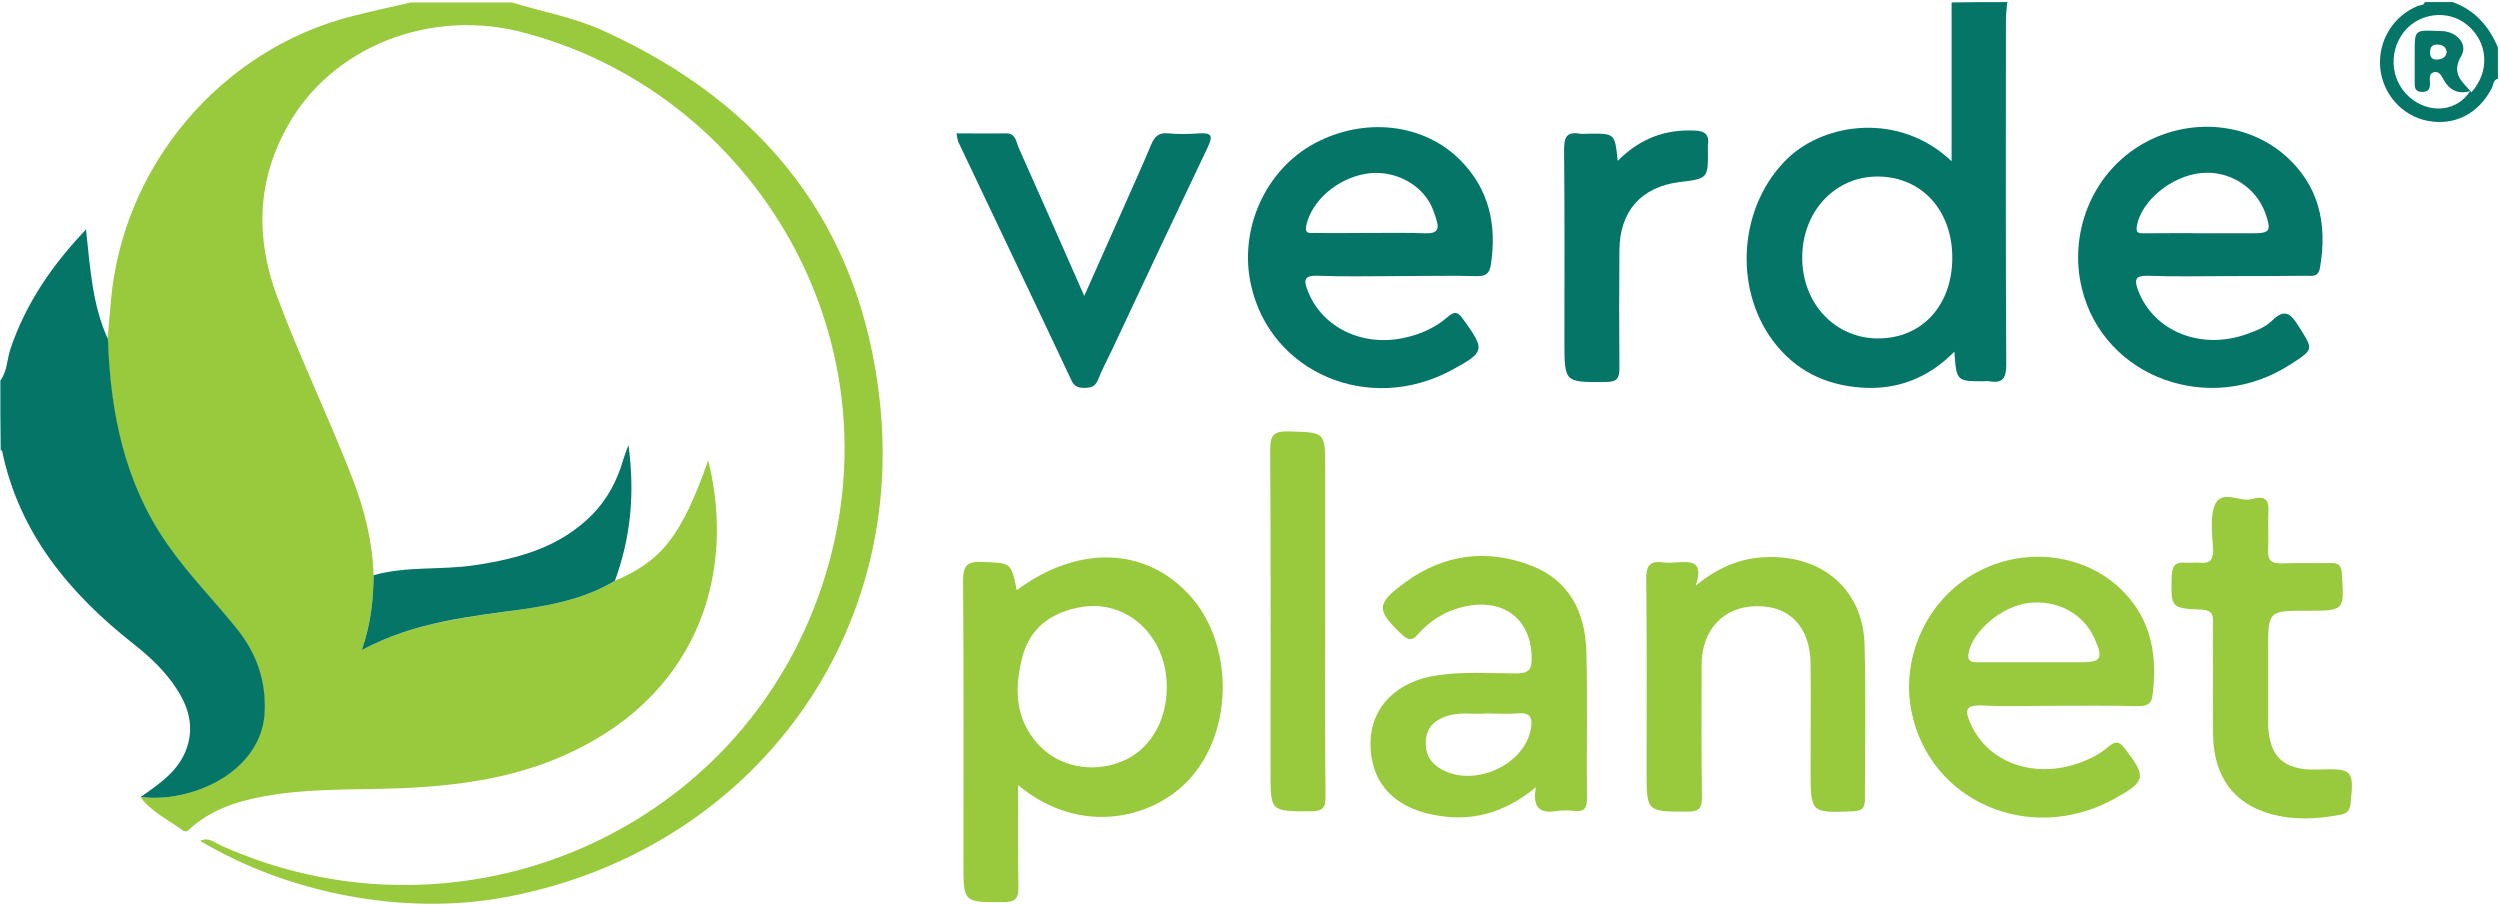 <?xml version="1.0" encoding="utf-8"?>
<!-- Generator: Adobe Illustrator 26.0.2, SVG Export Plug-In . SVG Version: 6.00 Build 0)  -->
<svg version="1.1" id="Layer_1" xmlns="http://www.w3.org/2000/svg" xmlns:xlink="http://www.w3.org/1999/xlink" x="0px" y="0px"
	 viewBox="0 0 718 260" style="enable-background:new 0 0 718 260;" xml:space="preserve">
<style type="text/css">
	.st0{fill:#99CA3E;}
	.st1{fill:#057568;}
</style>
<g>
	<path class="st0" d="M176.6,166.8c13.5-5.7,19.2-13,26.8-34.6c8.3,33.5-3.6,69.2-43.6,85.7c-12.6,5.2-25.7,7.3-39.3,8.2
		c-13.4,0.9-26.9,0.1-40.3,1.9c-9.1,1.3-18,3.4-25.2,9.6c-0.7,0.6-1.3,1.7-2.5,0.9c-4.2-3.1-9-5.3-12.2-9.6
		c4.3,0.5,8.6,0.2,12.8-0.9c13.3-3.3,22.2-12.4,22.8-23.2c0.5-9-2.2-17-7.8-24c-6.6-8.3-14.1-15.9-20.2-24.6
		c-12.3-17.7-16.3-37.8-17-58.8c0.3-3.5,0.6-6.9,0.9-10.4C35,47.8,63.3,14.2,101.3,4.6c5.5-1.4,11.1-2.6,16.7-3.9c9.7,0,19.3,0,29,0
		c8.8,2.7,18,4.3,26.4,8.2c46.1,20.9,73.9,56,79.3,106.5c7.5,69.6-38.5,129.5-107.7,142.3c-28.6,5.3-61.9-0.9-87.5-16.2
		c2.4-1.2,4.1,0.5,5.9,1.3c65.9,29.7,143.5-0.8,170.1-67.5c28.7-72-14-147.5-82.6-165.8C123.7,2,95.2,13.5,82.6,36.2
		c-8.8,15.7-9.3,32.1-3,49c6.6,17.7,14.9,34.8,21.7,52.4c3.4,8.9,5.7,18,6,27.6c-0.1,6.9-0.7,13.8-3.4,21.5
		c15.3-8.2,31.1-9.5,46.8-11.8C159.6,173.6,168.6,171.6,176.6,166.8z"/>
	<path class="st1" d="M0.1,109.3c2-2.7,1.9-6.1,2.9-9.1c4.4-13,11.9-24,21.7-34.3c1.2,11,1.8,21.7,6.3,31.5c0.7,21,4.7,41.1,17,58.8
		c6.1,8.8,13.6,16.3,20.2,24.6c5.6,7,8.3,15,7.8,24c-0.6,10.8-9.5,19.9-22.8,23.2c-4.2,1.1-8.5,1.4-12.8,0.9
		c5.8-4.1,11.8-8,13.7-15.6c1.4-5.7-0.3-10.8-3.4-15.5c-3.3-5.1-7.7-9.2-12.4-12.9c-18.4-14.5-32.8-31.8-37.7-55.4
		c0-0.1-0.3-0.2-0.4-0.2C0.1,122.6,0.1,116,0.1,109.3z"/>
	<path class="st1" d="M576.5,0.6c-0.2,1.8-0.4,3.6-0.4,5.4c0,32.9-0.1,65.7,0.1,98.6c0,3.9-0.9,5.6-4.9,4.9c-0.5-0.1-1,0-1.5,0
		c-7.9,0-7.9,0-8.5-8.5c-7.6,7.7-16.6,11.1-27,10.3c-10.3-0.8-18.8-5-25.1-13.4c-11.6-15.6-9.6-39.1,4.2-52.4
		c10.7-10.3,32.1-13.4,47.1,0.8c0-15.8,0-30.7,0-45.6C565.9,0.6,571.2,0.6,576.5,0.6z M560.7,74c0-13.6-8.8-23.2-21.3-23.3
		c-12.4-0.1-21.9,10.1-21.8,23.5c0.1,13.1,9.5,23,21.8,23C552,97.2,560.7,87.7,560.7,74z"/>
	<path class="st1" d="M717.4,22.6c-1.4,0.4-1.3,1.8-1.8,2.8c-3.8,7.3-10.7,10.8-18.4,9.3c-7.3-1.4-12.9-7.7-13.6-15.2
		c-0.7-7.7,3.7-14.9,10.8-17.8c0.7-0.3,1.7,0,2-1.1c2.7,0,5.3,0,8,0c6.4,2.3,10.4,6.9,13,13C717.4,16.6,717.4,19.6,717.4,22.6z
		 M709.8,26.5c5.4-6,4.8-14.5-1.3-19.4c-5.5-4.5-13.9-3.4-18.2,2.2c-4.7,6.2-3.5,14.9,2.7,19.4c5.5,4,12.8,3.1,16.4-2.5
		c-3.5,0.9-5.9-0.3-7.6-3.3c-0.6-1.1-1.3-2.7-3-2.1c-1.3,0.5-0.9,2-0.9,3.1c0,1.5-0.3,2.5-2.2,2.5c-2.3,0-2.2-1.4-2.2-2.9
		c0-2.8,0-5.6,0-8.5c0-6.4,0-6.4,6.6-6.1c1,0,2,0,3,0.3c3.5,1,5.4,4.1,3.8,6.8C703.8,21.3,707.3,23.5,709.8,26.5z M702.7,14.9
		c-0.3-1.6-1.3-2.1-2.8-2.1c-1.6,0-1.9,0.9-2,2.2c0,1.4,0.6,2.2,2.1,2.1C701.4,17,702.5,16.5,702.7,14.9z"/>
	<path class="st0" d="M292.4,225.5c0,10.3-0.1,19.8,0.1,29.2c0.1,3.6-1.1,4.4-4.6,4.4c-11.2,0-11.2,0.1-11.2-11.1
		c0-27.1,0.1-54.1-0.1-81.2c0-4.6,1.3-5.6,5.6-5.4c8.2,0.3,8.2,0.1,9.8,8.1c17.5-13,36.9-12.5,49.6,1.4
		c12.6,13.7,12.7,38.3,0.6,52.2C332.2,234.8,310.7,240.7,292.4,225.5z M335.1,197.3c0-15-11.9-25.6-25.4-22.8
		c-8,1.6-13.8,5.9-16,13.9c-2.4,9-2.3,17.9,4.4,25.3c5.8,6.5,15.5,8.4,23.8,5.1C330.1,215.6,335.1,207.3,335.1,197.3z"/>
	<path class="st0" d="M591,202.7c-7.3,0-14.6,0.3-21.9-0.1c-4.9-0.2-4.7,1.7-3.2,5.1c4.7,11,17.6,15.9,30.4,11.7
		c3.3-1.1,6.5-2.6,9.2-4.9c1.9-1.6,3-1.8,4.7,0.4c6.4,8.3,6.2,9.5-3.3,14.7c-24.1,13-52.7,0.6-57.9-25.2c-3.3-16.1,5-33.2,19.6-40.5
		c14.2-7.2,31.5-4.5,41.8,6.6c7.7,8.3,9.2,18.4,7.8,29.3c-0.3,2.6-1.9,3-4.2,3C606.3,202.6,598.6,202.7,591,202.7z M584,190.2
		c4.5,0,9,0,13.4,0c6.1,0,6.7-1,4.2-6.7c-3.1-7.2-10.8-11.4-19.2-10.3c-7.5,1-15.7,7.9-17,14.2c-0.5,2.5,0.7,2.8,2.6,2.8
		C573.4,190.2,578.7,190.2,584,190.2z"/>
	<path class="st1" d="M401,79.3c-7.5,0-15,0.2-22.4-0.1c-4.3-0.2-4.2,1.4-2.9,4.6c4.1,10.3,15.7,15.9,27.7,13.2
		c4.6-1,8.9-2.9,12.4-6c2.2-1.9,3.1-1.2,4.5,0.8c6.3,8.7,6.2,9.3-3.4,14.5c-23.7,12.8-52,0.8-57.6-24.4c-3.6-16,4.1-33.1,18.2-40.7
		c14.3-7.7,31.5-5.8,42,4.9c8.2,8.3,10.4,18.5,8.7,29.8c-0.4,2.7-1.5,3.5-4.2,3.4C416.3,79.1,408.6,79.3,401,79.3z M393.5,66.9
		c5.3,0,10.6-0.1,15.9,0.1c2.9,0.1,4.1-0.8,3.2-3.7c-0.5-1.7-1.1-3.5-2-5.1c-3.5-6.1-11.1-9.5-18.3-8.3c-8.3,1.4-15.5,7.7-17.1,14.7
		c-0.6,2.7,0.9,2.3,2.4,2.3C382.9,67,388.2,66.9,393.5,66.9z"/>
	<path class="st1" d="M639.5,79.3c-7.5,0-15,0.2-22.5-0.1c-3.8-0.1-4.1,1.1-2.9,4.3c4.5,11.7,18.1,17.2,31.3,12.4
		c2.5-0.9,5.2-1.9,7-3.7c4-4,5.7-1.8,7.9,1.7c4.1,6.5,4.3,6.4-2.4,10.7c-23.1,15.1-53.8,3.9-60-21.8c-3.8-15.7,2.8-32.3,16.2-40.7
		c13.2-8.3,30.4-7.5,41.9,2.3c10,8.6,12.5,19.8,10.3,32.5c-0.5,2.8-2.3,2.3-4.1,2.3C654.8,79.3,647.2,79.3,639.5,79.3z M632.4,67
		c4.8,0,9.6,0,14.4,0c5.2,0,5.6-0.6,3.8-5.8c-2.7-7.5-10.4-12.3-18.4-11.5c-8.6,0.8-17.3,8.1-18.5,15.2c-0.4,2.3,0.9,2.1,2.2,2.1
		C621.5,67,626.9,66.9,632.4,67z"/>
	<path class="st0" d="M441.1,226.1c-9.5,7.8-19,10-29.5,7.9c-11.8-2.3-18.2-9.8-18-20.9c0.2-10,7.5-17.4,18.9-19.1
		c7.6-1.2,15.3-0.6,22.9-0.6c3.4,0,4.6-0.9,4.5-4.4c-0.1-11.6-8.6-17.7-20.5-14.5c-4.8,1.3-8.8,3.9-12.1,7.6c-1.7,2-2.8,1.9-4.7,0.1
		c-7.4-7-7.4-8.8,0.9-14.9c11.2-8.2,23.6-9.8,36.4-4.8c10.8,4.2,15.4,13.4,15.7,24.5c0.4,14.1,0,28.2,0.2,42.3
		c0,2.8-0.8,3.9-3.6,3.6c-1.6-0.2-3.4-0.2-5,0C442.6,233.7,440,232.4,441.1,226.1z M426.9,204.9c-3.4,0.4-8-0.7-12.3,1.1
		c-3,1.2-4.9,3.3-5.1,6.7c-0.2,3.2,0.8,5.8,3.6,7.7c9.1,6.1,24.2,0,26.5-10.7c0.6-3.1,0.3-5.2-3.7-4.8
		C433.2,205.1,430.5,204.9,426.9,204.9z"/>
	<path class="st0" d="M487,168.2c7.5-6.2,14.8-8.5,22.9-8.2c14.8,0.5,25.2,10.3,25.6,25.1c0.4,14.8,0.1,29.6,0.1,44.3
		c0,2.4-0.5,3.4-3.2,3.6c-12.4,0.5-12.4,0.6-12.4-11.9c0-10.1,0.1-20.3,0-30.4c-0.1-10.6-6-16.8-15.6-16.6
		c-9.4,0.1-15.7,6.8-15.7,16.9c0,12.6-0.1,25.2,0.1,37.9c0,3.2-0.8,4.2-4.1,4.2c-11.8,0-11.8,0.1-11.8-11.5
		c0-18.4,0.1-36.9-0.1-55.3c0-3.7,0.9-5.3,4.7-4.8c1.5,0.2,3,0.1,4.5,0C485.6,161.3,489.4,161,487,168.2z"/>
	<path class="st0" d="M635.6,195.2c0-5.5-0.1-11,0-16.4c0-2.3-0.3-3.5-3.2-3.7c-9-0.4-8.9-0.5-8.7-9.5c0.1-3,1-4.3,4-4
		c1.3,0.1,2.7-0.1,4,0c3.2,0.4,4-1.1,3.9-4c-0.2-3.8-0.8-7.8,0.1-11.4c1.7-6.5,7.4-1.7,11.2-2.9c2-0.6,4.8-0.9,4.6,3.1
		c-0.2,3.8,0.1,7.6-0.1,11.5c-0.2,3.2,1.1,4,4,3.9c4.7-0.2,9.3,0,14-0.1c2.3-0.1,3.1,0.8,3.2,3.2c0.7,10.5,0.7,10.5-9.8,10.5
		c-11.4,0-11.4,0-11.4,11.3c0,6.8,0,13.6,0,20.4c0,10.1,4.3,14.3,14.4,13.9c9.9-0.3,10.3,0.1,9.3,9.7c-0.2,2.1-1.1,3-3,3.3
		c-6.8,1.3-13.5,1.6-20.2-0.3c-10.4-3-16-10.6-16.3-22.3C635.5,205.8,635.6,200.5,635.6,195.2z"/>
	<path class="st1" d="M274.7,38.3c4.9,0,9.5,0.1,14.1,0c2.9-0.1,3,2.3,3.7,4c6.2,13.9,12.4,27.9,18.9,42.7c4-8.9,7.6-17.2,11.3-25.4
		c2.6-5.9,5.3-11.8,7.8-17.8c1-2.4,2.1-3.8,5-3.5c3,0.3,6,0.2,9,0c3.5-0.2,3.9,0.7,2.4,3.9c-9.2,19.3-18.3,38.6-27.4,58
		c-1.4,3-3,5.9-4.2,9c-0.8,1.9-2.1,2.2-3.9,2.2c-1.9,0-3-0.5-3.8-2.4c-10.7-22.8-21.6-45.5-32.4-68.3
		C275,40.1,274.9,39.5,274.7,38.3z"/>
	<path class="st0" d="M380.6,178.5c0,16.8-0.1,33.5,0.1,50.3c0,3.2-0.8,4.2-4.2,4.2c-11.6,0-11.6,0.2-11.6-11.2
		c0-30.9,0.1-61.7-0.1-92.6c0-4.1,0.9-5.4,5.2-5.3c10.6,0.3,10.6,0,10.6,10.7C380.6,149.3,380.6,163.9,380.6,178.5z"/>
	<path class="st1" d="M464.6,46.2c6.5-6.5,13.7-9.1,22.1-8.7c3,0.1,4.3,1.2,3.8,4.2c0,0.3,0,0.7,0,1c0.1,8.6,0.1,8.6-8.2,9.6
		c-10.9,1.4-17.1,8.3-17.2,19.5c-0.1,11.3-0.1,22.6,0,33.9c0,3-0.7,4-3.9,4c-11.9,0.1-11.9,0.3-11.9-11.8c0-18.3,0.1-36.5-0.1-54.8
		c0-3.5,0.6-5.4,4.5-4.7c0.8,0.1,1.7,0,2.5,0C463.8,38.3,463.8,38.3,464.6,46.2z"/>
	<path class="st1" d="M176.6,166.8c-8,4.8-17,6.8-25.9,8.1c-15.7,2.2-31.5,3.6-46.8,11.8c2.7-7.7,3.3-14.6,3.4-21.5
		c9.5-2.7,19.5-1.4,29.2-2.9c12.5-1.9,24.3-5.1,33.6-14.5c4.4-4.5,7.2-9.9,8.9-15.8c0.3-1,0.7-2.1,1.5-4.2
		C182.4,142,181.1,154.5,176.6,166.8z"/>
</g>
</svg>
